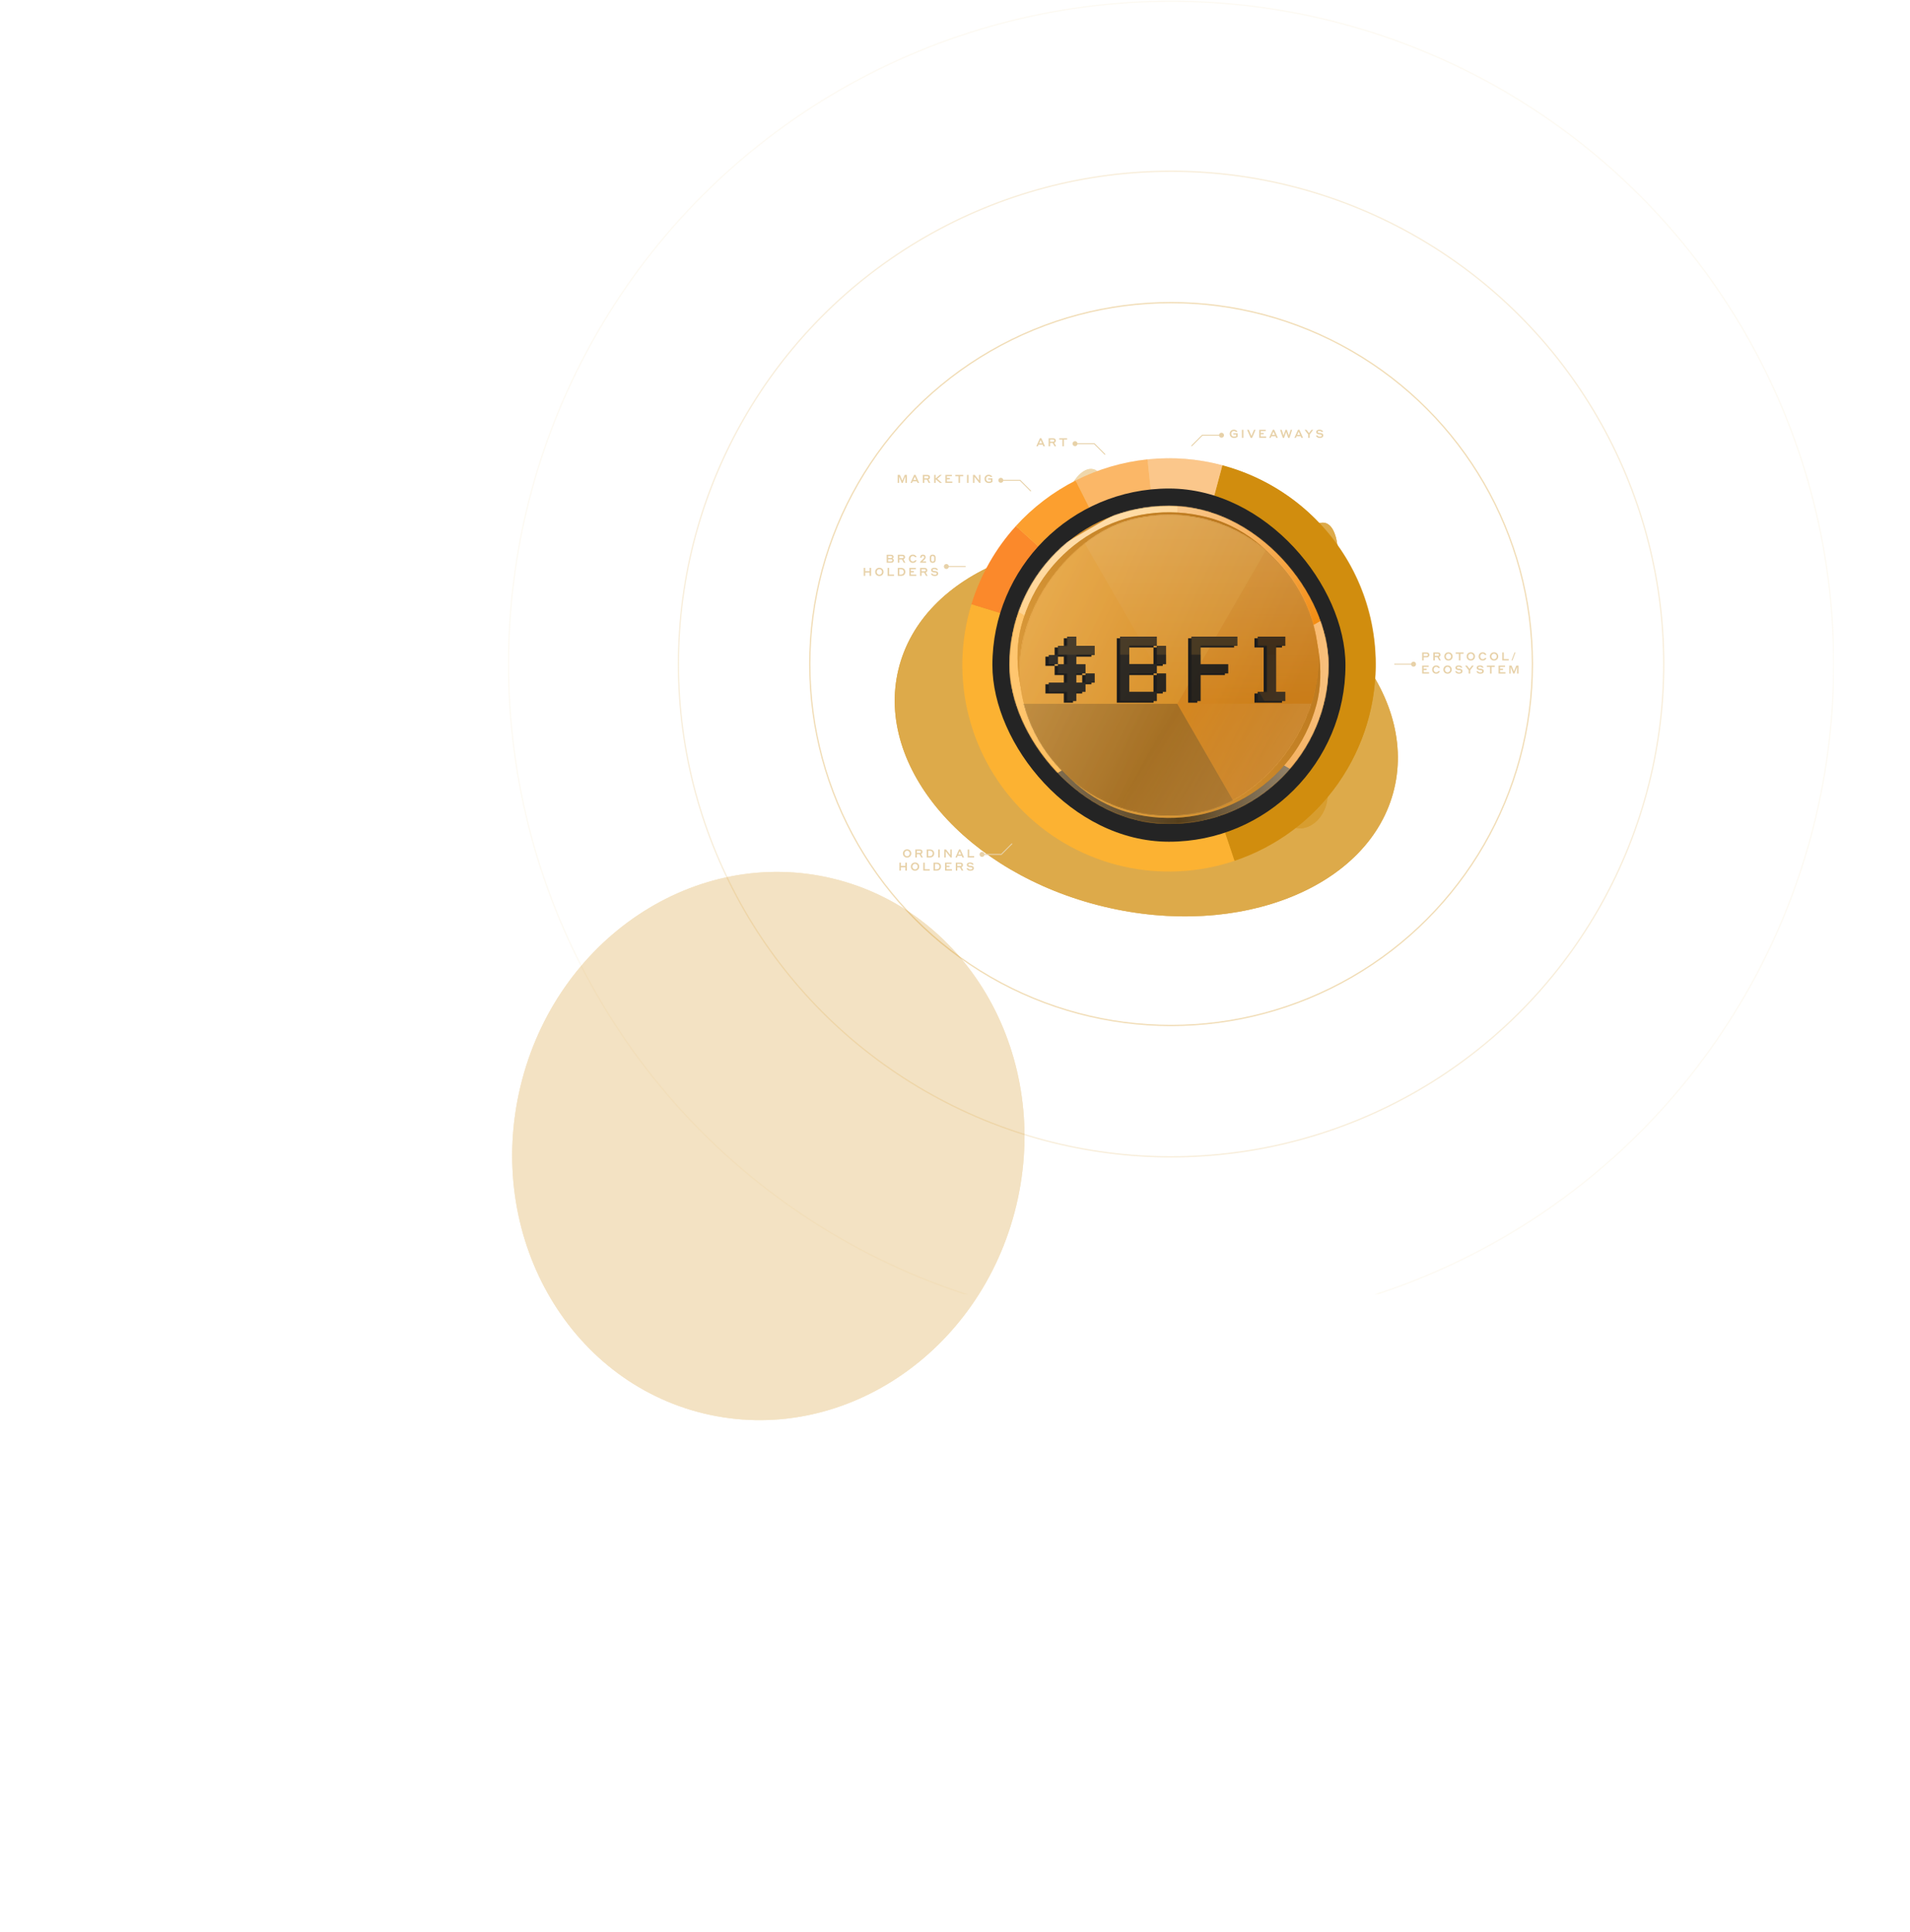 <svg width="2034" height="2057" viewBox="0 0 2034 2057" fill="none" xmlns="http://www.w3.org/2000/svg">
<g clip-path="url(#clip0_0_776)">
<circle opacity="0.3" cx="1247.12" cy="706.941" r="384.772" stroke="#D18D0E" stroke-width="1.383"/>
<g opacity="0.75" filter="url(#filter0_f_0_776)">
<circle cx="1247.12" cy="706.942" r="153.418" fill="#D18D0E"/>
<circle cx="1247.12" cy="706.942" r="153.418" fill="url(#paint0_radial_0_776)"/>
<circle cx="1247.12" cy="706.942" r="152.726" stroke="#D18D0E" stroke-width="1.383"/>
</g>
<g opacity="0.75">
<circle cx="1247.12" cy="706.942" r="217.323" fill="#D18D0E"/>
<circle cx="1247.12" cy="706.942" r="217.323" fill="url(#paint1_radial_0_776)"/>
<circle cx="1247.12" cy="706.942" r="217.323" stroke="#D18D0E" stroke-width="1.383"/>
</g>
<circle opacity="0.15" cx="1247.12" cy="706.941" r="524.62" stroke="#D18D0E" stroke-width="1.383"/>
<circle opacity="0.5" cx="1247.13" cy="706.942" r="705.599" stroke="#D18D0E" stroke-opacity="0.1" stroke-width="1.383"/>
</g>
<g opacity="0.75" filter="url(#filter1_f_0_776)">
<ellipse cx="1220.71" cy="776.349" rx="271.513" ry="194.153" transform="rotate(13.527 1220.71 776.349)" fill="#D18D0E"/>
<path d="M1484.02 839.693C1471.55 891.547 1430.85 931.484 1375 954.093C1319.16 976.701 1248.23 981.952 1175.46 964.445C1102.69 946.938 1041.91 910.002 1002.46 864.471C963.009 818.938 944.926 764.859 957.4 713.006C969.875 661.152 1010.57 621.215 1066.42 598.606C1122.26 575.998 1193.19 570.747 1265.96 588.254C1338.73 605.76 1399.51 642.697 1438.96 688.228C1478.41 733.761 1496.49 787.839 1484.02 839.693Z" stroke="#D18D0E" stroke-width="1.383"/>
</g>
<g style="mix-blend-mode:difference" opacity="0.25" filter="url(#filter2_f_0_776)">
<ellipse cx="818.227" cy="1220.04" rx="271.513" ry="292.899" transform="rotate(13.527 818.227 1220.04)" fill="#D18D0E"/>
<path d="M1081.54 1283.38C1043.78 1440.34 895.256 1539.11 749.881 1504.14C604.506 1469.17 517.159 1313.65 554.917 1156.7C592.675 999.741 741.198 900.964 886.573 935.936C1031.95 970.909 1119.29 1126.43 1081.54 1283.38Z" stroke="#D18D0E" stroke-width="1.383"/>
</g>
<g opacity="0.65" filter="url(#filter3_f_0_776)">
<ellipse cx="1115.56" cy="686.993" rx="26.21" ry="69.822" transform="rotate(13.527 1115.56 686.993)" fill="#D18D0E"/>
<path d="M1140.37 692.962C1135.87 711.648 1128.96 727.851 1121.45 738.942C1117.7 744.49 1113.81 748.726 1110.03 751.362C1106.25 753.999 1102.64 754.989 1099.39 754.206C1096.13 753.422 1093.37 750.9 1091.2 746.832C1089.03 742.764 1087.5 737.224 1086.68 730.575C1085.03 717.283 1086.25 699.711 1090.75 681.024C1095.24 662.338 1102.15 646.135 1109.66 635.044C1113.41 629.496 1117.3 625.26 1121.08 622.624C1124.86 619.987 1128.47 618.997 1131.72 619.78C1134.98 620.564 1137.74 623.086 1139.91 627.154C1142.08 631.222 1143.61 636.762 1144.44 643.411C1146.08 656.703 1144.86 674.275 1140.37 692.962Z" stroke="#D18D0E" stroke-width="1.383"/>
</g>
<g opacity="0.75" filter="url(#filter4_f_0_776)">
<ellipse cx="1394.74" cy="624.559" rx="26.21" ry="69.822" transform="rotate(13.527 1394.74 624.559)" fill="#D18D0E"/>
<path d="M1419.55 630.528C1415.05 649.214 1408.14 665.418 1400.63 676.508C1396.88 682.056 1392.99 686.292 1389.21 688.928C1385.43 691.565 1381.82 692.555 1378.57 691.772C1375.31 690.988 1372.55 688.466 1370.38 684.398C1368.21 680.331 1366.68 674.79 1365.86 668.141C1364.21 654.849 1365.43 637.277 1369.93 618.591C1374.42 599.904 1381.33 583.701 1388.84 572.61C1392.59 567.063 1396.48 562.826 1400.26 560.19C1404.04 557.553 1407.65 556.563 1410.91 557.346C1414.16 558.13 1416.92 560.652 1419.09 564.72C1421.26 568.788 1422.79 574.328 1423.62 580.977C1425.26 594.269 1424.04 611.841 1419.55 630.528Z" stroke="#D18D0E" stroke-width="1.383"/>
</g>
<g opacity="0.55" filter="url(#filter5_f_0_776)">
<ellipse cx="1418.17" cy="739.504" rx="26.21" ry="69.822" transform="rotate(13.527 1418.17 739.504)" fill="#D18D0E"/>
<path d="M1442.98 745.473C1438.49 764.16 1431.58 780.363 1424.07 791.453C1420.31 797.001 1416.43 801.238 1412.65 803.874C1408.87 806.51 1405.26 807.501 1402 806.717C1398.74 805.934 1395.98 803.411 1393.81 799.343C1391.65 795.276 1390.11 789.736 1389.29 783.087C1387.65 769.794 1388.86 752.222 1393.36 733.536C1397.86 714.849 1404.76 698.646 1412.27 687.555C1416.03 682.008 1419.91 677.771 1423.69 675.135C1427.48 672.499 1431.08 671.508 1434.34 672.292C1437.6 673.075 1440.36 675.597 1442.53 679.666C1444.7 683.733 1446.23 689.273 1447.05 695.922C1448.69 709.215 1447.48 726.786 1442.98 745.473Z" stroke="#D18D0E" stroke-width="1.383"/>
</g>
<g opacity="0.35" filter="url(#filter6_f_0_776)">
<ellipse cx="1154.34" cy="540.891" rx="21.206" ry="42.573" transform="rotate(13.527 1154.34 540.891)" fill="#D18D0E"/>
<path d="M1174.28 545.689C1171.55 557.038 1166.8 566.728 1161.35 573.222C1155.87 579.753 1149.84 582.886 1144.54 581.611C1139.24 580.336 1135.3 574.807 1133.39 566.498C1131.49 558.234 1131.66 547.442 1134.39 536.093C1137.12 524.744 1141.88 515.055 1147.33 508.56C1152.81 502.029 1158.84 498.896 1164.14 500.171C1169.44 501.446 1173.37 506.975 1175.29 515.285C1177.19 523.548 1177.02 534.341 1174.28 545.689Z" stroke="#D18D0E" stroke-width="1.383"/>
</g>
<g opacity="0.45" filter="url(#filter7_f_0_776)">
<ellipse cx="1387.28" cy="848.964" rx="26.21" ry="33.187" transform="rotate(13.527 1387.28 848.964)" fill="#D18D0E"/>
<path d="M1412.09 854.933C1407.86 872.538 1393.25 883.821 1379.68 880.558C1366.12 877.296 1358.24 860.601 1362.47 842.996C1366.71 825.39 1381.32 814.107 1394.88 817.37C1408.45 820.633 1416.33 837.327 1412.09 854.933Z" stroke="#D18D0E" stroke-width="1.383"/>
</g>
<g opacity="0.21">
<g clip-path="url(#clip1_0_776)" filter="url(#filter8_dddddd_0_776)">
<path d="M1244.82 487.838C1292.1 487.838 1338.12 503.071 1376.07 531.28C1414.01 559.489 1441.86 599.172 1455.49 644.449C1469.11 689.726 1467.78 738.187 1451.7 782.652C1435.63 827.116 1405.65 865.217 1366.22 891.309L1244.82 707.838V487.838Z" fill="#D18D0E"/>
<path d="M1366.22 891.308C1332.5 913.621 1293.28 926.209 1252.87 927.689C1212.46 929.17 1172.43 919.485 1137.16 899.699C1101.9 879.913 1072.77 850.79 1052.98 815.531C1033.18 780.272 1023.49 740.24 1024.96 699.831L1244.82 707.837L1366.22 891.308Z" fill="#FCB232"/>
<path d="M1024.96 699.832C1026.14 667.578 1034.39 635.978 1049.15 607.273L1244.82 707.838L1024.96 699.832Z" fill="#FB892B"/>
<path d="M1049.15 607.274C1061.43 583.382 1077.98 561.941 1097.98 544.012L1244.82 707.839L1049.15 607.274Z" fill="#FC9F2F"/>
<path d="M1097.98 544.01C1117.98 526.081 1141.1 511.967 1166.19 502.367L1244.82 707.837L1097.98 544.01Z" fill="#FBB767"/>
<path d="M1166.19 502.368C1191.28 492.767 1217.91 487.843 1244.78 487.838L1244.82 707.838L1166.19 502.368Z" fill="#FBC78B"/>
</g>
</g>
<g clip-path="url(#clip2_0_776)">
<path d="M1301.76 495.334C1347.43 507.572 1387.94 534.198 1417.29 571.267C1446.64 608.335 1463.27 653.874 1464.71 701.134C1466.15 748.395 1452.33 794.862 1425.29 833.649C1398.25 872.437 1359.44 901.482 1314.6 916.479L1244.82 707.838L1301.76 495.334Z" fill="#D18D0E"/>
<path d="M1314.6 916.477C1276.25 929.303 1235.11 931.311 1195.69 922.283C1156.28 913.254 1120.12 893.538 1091.17 865.299C1062.23 837.06 1041.63 801.391 1031.64 762.21C1021.65 723.03 1022.65 681.852 1034.53 643.202L1244.82 707.837L1314.6 916.477Z" fill="#FCB232"/>
<path d="M1034.52 643.202C1044.01 612.352 1060.16 583.965 1081.84 560.056L1244.82 707.838L1034.52 643.202Z" fill="#FB892B"/>
<path d="M1081.84 560.057C1099.89 540.158 1121.42 523.731 1145.39 511.59L1244.82 707.839L1081.84 560.057Z" fill="#FC9F2F"/>
<path d="M1145.39 511.589C1169.35 499.448 1195.33 491.798 1222.05 489.019L1244.82 707.837L1145.39 511.589Z" fill="#FBB767"/>
<path d="M1222.05 489.019C1248.77 486.239 1275.77 488.376 1301.72 495.324L1244.82 707.838L1222.05 489.019Z" fill="#FBC78B"/>
<rect x="1056.82" y="520.088" width="376" height="376" rx="188" fill="#242424"/>
<rect x="1075.07" y="538.675" width="339.673" height="338.396" rx="169.198" fill="#BF7B15"/>
<rect x="1075.07" y="538.675" width="339.673" height="338.396" rx="169.198" fill="url(#paint2_linear_0_776)" fill-opacity="0.5"/>
<mask id="mask0_0_776" style="mask-type:alpha" maskUnits="userSpaceOnUse" x="1075" y="538" width="340" height="340">
<rect x="1075.07" y="538.675" width="339.673" height="338.396" rx="169.198" fill="#BF7B15"/>
<rect x="1075.07" y="538.675" width="339.673" height="338.396" rx="169.198" fill="url(#paint3_linear_0_776)" fill-opacity="0.5"/>
</mask>
<g mask="url(#mask0_0_776)">
<g filter="url(#filter9_f_0_776)">
<g filter="url(#filter10_b_0_776)">
<rect width="240.046" height="240.046" transform="matrix(-0.866 -0.5 -0.866 0.5 1461.57 869.13)" fill="#523A15"/>
</g>
<g filter="url(#filter11_b_0_776)">
<rect width="240.046" height="240.045" transform="matrix(-0.866 -0.5 -2.76993e-08 1 1461.57 629.091)" fill="#F98600" fill-opacity="0.8"/>
</g>
<g filter="url(#filter12_b_0_776)">
<rect width="240.046" height="240.045" transform="matrix(-0.866 0.5 2.76993e-08 1 1253.78 509.071)" fill="#FFAA29"/>
</g>
<g filter="url(#filter13_b_0_776)">
<rect width="240.046" height="240.046" transform="matrix(-0.866 -0.5 -0.866 0.5 1461.57 629.101)" fill="url(#paint4_linear_0_776)" fill-opacity="0.6"/>
</g>
<g filter="url(#filter14_b_0_776)">
<rect width="240.046" height="240.045" transform="matrix(-0.866 0.5 2.76993e-08 1 1461.57 629.101)" fill="url(#paint5_linear_0_776)" fill-opacity="0.6"/>
</g>
<g filter="url(#filter15_b_0_776)">
<rect width="240.046" height="240.045" transform="matrix(-0.866 -0.5 -2.76993e-08 1 1253.78 749.119)" fill="url(#paint6_linear_0_776)" fill-opacity="0.4"/>
</g>
</g>
</g>
<rect x="1359.82" y="907.276" width="325.277" height="325.277" rx="162.638" transform="rotate(-165 1359.82 907.276)" fill="#BF7B15"/>
<rect x="1359.82" y="907.276" width="325.277" height="325.277" rx="162.638" transform="rotate(-165 1359.82 907.276)" fill="url(#paint7_linear_0_776)" fill-opacity="0.5"/>
<mask id="mask1_0_776" style="mask-type:alpha" maskUnits="userSpaceOnUse" x="1085" y="548" width="320" height="320">
<rect x="1131.85" y="903.753" width="319.523" height="319.523" rx="159.762" transform="rotate(-105 1131.85 903.753)" fill="#BF7B15"/>
<rect x="1131.85" y="903.753" width="319.523" height="319.523" rx="159.762" transform="rotate(-105 1131.85 903.753)" fill="url(#paint8_linear_0_776)" fill-opacity="0.5"/>
</mask>
<g mask="url(#mask1_0_776)">
<g filter="url(#filter16_f_0_776)">
<g filter="url(#filter17_b_0_776)">
<rect width="240.046" height="240.046" transform="matrix(-0.5 -0.866 -1 -1.41582e-06 1373.71 956.994)" fill="#523A15"/>
</g>
<g filter="url(#filter18_b_0_776)">
<rect width="240.046" height="240.045" transform="matrix(-0.5 -0.866 -0.5 0.866 1493.73 749.115)" fill="#F98600" fill-opacity="0.8"/>
</g>
<g filter="url(#filter19_b_0_776)">
<rect width="240.046" height="240.045" transform="matrix(-1 -1.41582e-06 -0.5 0.866 1373.79 541.278)" fill="#FFAA29"/>
</g>
<g filter="url(#filter20_b_0_776)">
<rect width="240.046" height="240.046" transform="matrix(-0.5 -0.866 -1 -1.41582e-06 1493.73 749.123)" fill="url(#paint9_linear_0_776)" fill-opacity="0.6"/>
</g>
<g filter="url(#filter21_b_0_776)">
<rect width="240.046" height="240.045" transform="matrix(-1 -1.41582e-06 -0.5 0.866 1493.73 749.123)" fill="url(#paint10_linear_0_776)" fill-opacity="0.6"/>
</g>
<g filter="url(#filter22_b_0_776)">
<rect width="240.046" height="240.045" transform="matrix(-0.5 -0.866 -0.5 0.866 1253.77 749.166)" fill="url(#paint11_linear_0_776)" fill-opacity="0.4"/>
</g>
</g>
</g>
<g opacity="0.7">
<rect x="1131.85" y="903.753" width="319.523" height="319.523" rx="159.762" transform="rotate(-105 1131.85 903.753)" fill="#BF7B15"/>
<rect x="1131.85" y="903.753" width="319.523" height="319.523" rx="159.762" transform="rotate(-105 1131.85 903.753)" fill="url(#paint12_linear_0_776)" fill-opacity="0.5"/>
</g>
<path d="M1339.39 677.762H1368.76V687.554H1358.97V736.514H1368.76V746.306H1339.39V736.514H1349.18V687.554H1339.39V677.762Z" fill="#1C1C1C"/>
<path d="M1268.77 677.762H1317.73V687.554H1278.56V707.138H1307.94V716.93H1278.56V746.306H1268.77V677.762Z" fill="#1C1C1C"/>
<path d="M1231.85 736.514V716.93H1202.58V736.514H1231.85ZM1231.85 706.942V687.554H1202.58V706.942H1231.85ZM1192.78 746.306V677.762H1231.95V687.554H1241.74V707.138H1231.95V716.93H1241.74V736.514H1231.95V746.306H1192.78Z" fill="#1C1C1C"/>
<path d="M1146.17 736.514V746.306H1136.38V736.514H1116.8V726.722H1136.38V716.93H1126.59V707.138H1116.8V697.346H1126.59V687.554H1136.38V677.762H1146.17V687.554H1165.76V697.346H1146.17V707.138H1155.97V716.93H1165.76V726.722H1155.97V736.514H1146.17ZM1136.38 707.138V697.346H1126.59V707.138H1136.38ZM1155.97 726.722V716.93H1146.17V726.722H1155.97Z" fill="#1C1C1C"/>
<g style="mix-blend-mode:color-dodge">
<path d="M1335.9 679.508H1365.27V689.3H1355.48V738.26H1365.27V748.052H1335.9V738.26H1345.69V689.3H1335.9V679.508Z" fill="#1C1C1C"/>
<path d="M1265.28 679.508H1314.24V689.3H1275.07V708.884H1304.45V718.676H1275.07V748.052H1265.28V679.508Z" fill="#1C1C1C"/>
<path d="M1228.36 738.26V718.676H1199.08V738.26H1228.36ZM1228.36 708.688V689.3H1199.08V708.688H1228.36ZM1189.29 748.052V679.508H1228.46V689.3H1238.25V708.884H1228.46V718.676H1238.25V738.26H1228.46V748.052H1189.29Z" fill="#1C1C1C"/>
<path d="M1142.68 738.26V748.052H1132.89V738.26H1113.31V728.468H1132.89V718.676H1123.1V708.884H1113.31V699.092H1123.1V689.3H1132.89V679.508H1142.68V689.3H1162.27V699.092H1142.68V708.884H1152.47V718.676H1162.27V728.468H1152.47V738.26H1142.68ZM1132.89 708.884V699.092H1123.1V708.884H1132.89ZM1152.47 728.468V718.676H1142.68V728.468H1152.47Z" fill="#1C1C1C"/>
</g>
<g opacity="0.2">
<mask id="mask2_0_776" style="mask-type:alpha" maskUnits="userSpaceOnUse" x="1116" y="677" width="253" height="70">
<path d="M1339.39 677.762H1368.76V687.554H1358.97V736.514H1368.76V746.306H1339.39V736.514H1349.18V687.554H1339.39V677.762Z" fill="#1C1C1C"/>
<path d="M1268.77 677.762H1317.73V687.554H1278.56V707.138H1307.94V716.93H1278.56V746.306H1268.77V677.762Z" fill="#1C1C1C"/>
<path d="M1231.85 736.514V716.93H1202.58V736.514H1231.85ZM1231.85 706.942V687.554H1202.58V706.942H1231.85ZM1192.78 746.306V677.762H1231.95V687.554H1241.74V707.138H1231.95V716.93H1241.74V736.514H1231.95V746.306H1192.78Z" fill="#1C1C1C"/>
<path d="M1146.17 736.514V746.306H1136.38V736.514H1116.8V726.722H1136.38V716.93H1126.59V707.138H1116.8V697.346H1126.59V687.554H1136.38V677.762H1146.17V687.554H1165.76V697.346H1146.17V707.138H1155.97V716.93H1165.76V726.722H1155.97V736.514H1146.17ZM1136.38 707.138V697.346H1126.59V707.138H1136.38ZM1155.97 726.722V716.93H1146.17V726.722H1155.97Z" fill="#1C1C1C"/>
</mask>
<g mask="url(#mask2_0_776)">
<g filter="url(#filter23_f_0_776)">
<g filter="url(#filter24_b_0_776)">
<rect width="240.046" height="240.046" transform="matrix(-0.5 -0.866 -1 -1.41582e-06 1437.96 904.826)" fill="#523A15"/>
</g>
<g filter="url(#filter25_b_0_776)">
<rect width="240.046" height="240.045" transform="matrix(-0.5 -0.866 -0.5 0.866 1557.97 696.947)" fill="#F98600" fill-opacity="0.8"/>
</g>
<g filter="url(#filter26_b_0_776)">
<rect width="240.046" height="240.045" transform="matrix(-1 -1.41582e-06 -0.5 0.866 1438.03 489.11)" fill="#FFAA29"/>
</g>
<g filter="url(#filter27_b_0_776)">
<rect width="240.046" height="240.046" transform="matrix(-0.5 -0.866 -1 -1.41582e-06 1557.97 696.955)" fill="url(#paint13_linear_0_776)" fill-opacity="0.6"/>
</g>
<g filter="url(#filter28_b_0_776)">
<rect width="240.046" height="240.045" transform="matrix(-1 -1.41582e-06 -0.5 0.866 1557.97 696.955)" fill="url(#paint14_linear_0_776)" fill-opacity="0.6"/>
</g>
<g filter="url(#filter29_b_0_776)">
<rect width="240.046" height="240.045" transform="matrix(-0.5 -0.866 -0.5 0.866 1318.01 696.998)" fill="url(#paint15_linear_0_776)" fill-opacity="0.4"/>
</g>
</g>
</g>
</g>
</g>
<path d="M1298.15 463.338C1298.15 461.865 1299.34 460.671 1300.82 460.671C1302.29 460.671 1303.48 461.865 1303.48 463.338C1303.48 464.81 1302.29 466.004 1300.82 466.004C1299.34 466.004 1298.15 464.81 1298.15 463.338ZM1280.32 463.338L1279.96 462.984L1280.11 462.838H1280.32V463.338ZM1300.82 463.838H1280.32V462.838H1300.82V463.838ZM1280.67 463.691L1269.17 475.191L1268.46 474.484L1279.96 462.984L1280.67 463.691Z" fill="#E7D1A8"/>
<path d="M1502.65 707.088C1502.65 708.56 1503.84 709.754 1505.32 709.754C1506.79 709.754 1507.98 708.56 1507.98 707.088C1507.98 705.615 1506.79 704.421 1505.32 704.421C1503.84 704.421 1502.65 705.615 1502.65 707.088ZM1505.32 706.588H1484.82V707.588H1505.32V706.588Z" fill="#E7D1A8"/>
<path d="M1514.49 703.088V694.568H1519.2C1521.1 694.568 1522.17 695.492 1522.17 697.172C1522.17 698.816 1521.1 699.824 1519.2 699.824H1516.1V703.088H1514.49ZM1519.11 696.008H1516.1V698.384H1519.11C1520.05 698.384 1520.52 697.904 1520.52 697.196C1520.52 696.428 1520.06 696.008 1519.11 696.008ZM1526.37 703.088V694.568H1531.14C1533 694.568 1534.05 695.444 1534.05 697.112C1534.05 698.264 1533.45 699.08 1532.37 699.416L1534.38 703.088H1532.67L1530.74 699.584H1527.98V703.088H1526.37ZM1531 695.996H1527.98V698.18H1531C1531.93 698.18 1532.4 697.844 1532.4 697.112C1532.4 696.332 1531.93 695.996 1531 695.996ZM1542.48 703.232C1539.93 703.232 1538.02 701.384 1538.02 698.828C1538.02 696.272 1539.95 694.424 1542.48 694.424C1545.02 694.424 1546.95 696.272 1546.95 698.828C1546.95 701.372 1545.02 703.232 1542.48 703.232ZM1542.48 701.768C1544.19 701.768 1545.3 700.46 1545.3 698.828C1545.3 697.208 1544.19 695.888 1542.48 695.888C1540.79 695.888 1539.68 697.208 1539.68 698.828C1539.68 700.472 1540.78 701.768 1542.48 701.768ZM1550.21 696.008V694.568H1558.59V696.008H1555.2V703.088H1553.59V696.008H1550.21ZM1566.31 703.232C1563.76 703.232 1561.85 701.384 1561.85 698.828C1561.85 696.272 1563.78 694.424 1566.31 694.424C1568.85 694.424 1570.78 696.272 1570.78 698.828C1570.78 701.372 1568.85 703.232 1566.31 703.232ZM1566.31 701.768C1568.02 701.768 1569.13 700.46 1569.13 698.828C1569.13 697.208 1568.02 695.888 1566.31 695.888C1564.62 695.888 1563.51 697.208 1563.51 698.828C1563.51 700.472 1564.61 701.768 1566.31 701.768ZM1578.92 703.232C1576.42 703.232 1574.62 701.324 1574.62 698.828C1574.62 696.332 1576.42 694.424 1578.92 694.424C1581.55 694.424 1582.66 696.188 1582.89 697.184H1581.23C1580.99 696.728 1580.27 695.9 1578.92 695.9C1577.31 695.9 1576.29 697.232 1576.29 698.828C1576.29 700.424 1577.31 701.756 1578.92 701.756C1580.41 701.756 1581.03 700.892 1581.26 700.46H1582.89C1582.69 701.36 1581.65 703.232 1578.92 703.232ZM1591.06 703.232C1588.5 703.232 1586.6 701.384 1586.6 698.828C1586.6 696.272 1588.53 694.424 1591.06 694.424C1593.59 694.424 1595.52 696.272 1595.52 698.828C1595.52 701.372 1593.59 703.232 1591.06 703.232ZM1591.06 701.768C1592.76 701.768 1593.88 700.46 1593.88 698.828C1593.88 697.208 1592.76 695.888 1591.06 695.888C1589.37 695.888 1588.25 697.208 1588.25 698.828C1588.25 700.472 1589.36 701.768 1591.06 701.768ZM1606.7 701.636V703.088H1599.82V694.568H1601.43V701.636H1606.7ZM1613.88 694.52L1610.68 703.088H1609.65L1612.84 694.52H1613.88ZM1514.49 717.088V708.568H1521.39V709.96H1516.1V711.904H1519.26V713.308H1516.1V715.66H1521.87V717.088H1514.49ZM1529.39 717.232C1526.9 717.232 1525.1 715.324 1525.1 712.828C1525.1 710.332 1526.9 708.424 1529.39 708.424C1532.02 708.424 1533.14 710.188 1533.36 711.184H1531.71C1531.47 710.728 1530.75 709.9 1529.39 709.9C1527.78 709.9 1526.76 711.232 1526.76 712.828C1526.76 714.424 1527.78 715.756 1529.39 715.756C1530.88 715.756 1531.5 714.892 1531.73 714.46H1533.36C1533.16 715.36 1532.13 717.232 1529.39 717.232ZM1541.53 717.232C1538.98 717.232 1537.07 715.384 1537.07 712.828C1537.07 710.272 1539 708.424 1541.53 708.424C1544.07 708.424 1546 710.272 1546 712.828C1546 715.372 1544.07 717.232 1541.53 717.232ZM1541.53 715.768C1543.24 715.768 1544.35 714.46 1544.35 712.828C1544.35 711.208 1543.24 709.888 1541.53 709.888C1539.84 709.888 1538.73 711.208 1538.73 712.828C1538.73 714.472 1539.83 715.768 1541.53 715.768ZM1553.32 709.78C1552.16 709.78 1551.55 710.176 1551.55 710.8C1551.55 711.376 1552.05 711.712 1552.94 711.82C1553.47 711.868 1553.86 711.916 1554.44 711.976C1556.14 712.144 1557.45 712.792 1557.45 714.592C1557.45 716.128 1556.24 717.244 1553.83 717.244C1551.04 717.244 1549.97 715.84 1549.64 714.616H1551.35C1551.58 715.156 1552.27 715.876 1553.83 715.876C1555.12 715.876 1555.81 715.384 1555.81 714.7C1555.81 713.884 1555.21 713.62 1554.33 713.512L1552.82 713.356C1551.11 713.188 1549.91 712.384 1549.91 710.848C1549.91 709.324 1551.29 708.412 1553.32 708.412C1556 708.412 1556.98 709.696 1557.25 710.776H1555.6C1555.36 710.344 1554.71 709.78 1553.32 709.78ZM1565.68 713.488V717.088H1564.02V713.5L1560.2 708.568H1562.25L1564.9 712.036L1567.54 708.568H1569.39L1565.68 713.488ZM1575.97 709.78C1574.8 709.78 1574.19 710.176 1574.19 710.8C1574.19 711.376 1574.7 711.712 1575.58 711.82C1576.11 711.868 1576.51 711.916 1577.08 711.976C1578.79 712.144 1580.1 712.792 1580.1 714.592C1580.1 716.128 1578.88 717.244 1576.47 717.244C1573.69 717.244 1572.62 715.84 1572.28 714.616H1574C1574.23 715.156 1574.91 715.876 1576.47 715.876C1577.77 715.876 1578.45 715.384 1578.45 714.7C1578.45 713.884 1577.85 713.62 1576.98 713.512L1575.46 713.356C1573.76 713.188 1572.56 712.384 1572.56 710.848C1572.56 709.324 1573.94 708.412 1575.97 708.412C1578.64 708.412 1579.63 709.696 1579.89 710.776H1578.25C1578.01 710.344 1577.36 709.78 1575.97 709.78ZM1583.44 710.008V708.568H1591.81V710.008H1588.43V717.088H1586.82V710.008H1583.44ZM1595.84 717.088V708.568H1602.74V709.96H1597.45V711.904H1600.6V713.308H1597.45V715.66H1603.22V717.088H1595.84ZM1609.67 708.568L1612.22 714.772L1614.77 708.568H1617.09V717.088H1615.53V710.104L1612.67 717.124H1611.58L1608.75 710.164V717.088H1607.26V708.568H1609.67Z" fill="#E7D1A8"/>
<path d="M944.226 599.088V590.568H948.786C950.634 590.568 951.642 591.444 951.642 592.872C951.642 593.784 951.006 594.384 950.358 594.6C951.15 594.84 951.834 595.536 951.834 596.652C951.834 598.14 950.826 599.088 948.858 599.088H944.226ZM948.606 591.936H945.81V594.024H948.606C949.506 594.024 949.986 593.664 949.986 592.98C949.986 592.26 949.518 591.936 948.606 591.936ZM948.666 595.38H945.81V597.72H948.666C949.698 597.72 950.19 597.3 950.19 596.544C950.19 595.788 949.698 595.38 948.666 595.38ZM956.153 599.088V590.568H960.917C962.777 590.568 963.833 591.444 963.833 593.112C963.833 594.264 963.233 595.08 962.153 595.416L964.157 599.088H962.453L960.521 595.584H957.761V599.088H956.153ZM960.785 591.996H957.761V594.18H960.785C961.709 594.18 962.177 593.844 962.177 593.112C962.177 592.332 961.709 591.996 960.785 591.996ZM972.097 599.232C969.601 599.232 967.801 597.324 967.801 594.828C967.801 592.332 969.601 590.424 972.097 590.424C974.725 590.424 975.841 592.188 976.069 593.184H974.413C974.173 592.728 973.453 591.9 972.097 591.9C970.489 591.9 969.469 593.232 969.469 594.828C969.469 596.424 970.489 597.756 972.097 597.756C973.585 597.756 974.209 596.892 974.437 596.46H976.069C975.865 597.36 974.833 599.232 972.097 599.232ZM986.217 597.684V599.088H979.917V598.056L982.941 595.2C983.733 594.444 984.153 593.928 984.153 593.16C984.153 592.392 983.673 591.852 982.833 591.852C982.005 591.852 981.501 592.44 981.501 593.268V593.772H979.941V593.232C979.941 591.648 980.997 590.424 982.833 590.424C984.681 590.424 985.761 591.552 985.761 593.124C985.761 594.456 984.969 595.272 983.913 596.256L982.401 597.684H986.217ZM993.248 590.412C995.168 590.412 996.38 591.6 996.38 593.568V596.088C996.38 598.104 995.144 599.244 993.248 599.244C991.352 599.244 990.116 598.104 990.116 596.088V593.568C990.116 591.6 991.328 590.412 993.248 590.412ZM993.248 597.804C994.268 597.804 994.796 597.072 994.796 596.064V593.592C994.796 592.584 994.268 591.852 993.248 591.852C992.216 591.852 991.7 592.584 991.7 593.592V596.064C991.7 597.072 992.216 597.804 993.248 597.804ZM926.083 613.088V609.524H921.403V613.088H919.795V604.568H921.403V608.084H926.083V604.568H927.703V613.088H926.083ZM936.445 613.232C933.889 613.232 931.981 611.384 931.981 608.828C931.981 606.272 933.913 604.424 936.445 604.424C938.977 604.424 940.909 606.272 940.909 608.828C940.909 611.372 938.977 613.232 936.445 613.232ZM936.445 611.768C938.149 611.768 939.265 610.46 939.265 608.828C939.265 607.208 938.149 605.888 936.445 605.888C934.753 605.888 933.637 607.208 933.637 608.828C933.637 610.472 934.741 611.768 936.445 611.768ZM952.084 611.636V613.088H945.208V604.568H946.816V611.636H952.084ZM956.092 613.088V604.568H959.536C962.26 604.568 964.096 606.128 964.096 608.828C964.096 611.48 962.272 613.088 959.536 613.088H956.092ZM959.512 605.984H957.7V611.672H959.512C961.3 611.672 962.452 610.58 962.452 608.828C962.452 607.016 961.3 605.984 959.512 605.984ZM968.407 613.088V604.568H975.307V605.96H970.015V607.904H973.171V609.308H970.015V611.66H975.787V613.088H968.407ZM979.83 613.088V604.568H984.594C986.454 604.568 987.51 605.444 987.51 607.112C987.51 608.264 986.91 609.08 985.83 609.416L987.834 613.088H986.13L984.198 609.584H981.438V613.088H979.83ZM984.462 605.996H981.438V608.18H984.462C985.386 608.18 985.854 607.844 985.854 607.112C985.854 606.332 985.386 605.996 984.462 605.996ZM994.957 605.78C993.793 605.78 993.181 606.176 993.181 606.8C993.181 607.376 993.685 607.712 994.573 607.82C995.101 607.868 995.497 607.916 996.073 607.976C997.777 608.144 999.085 608.792 999.085 610.592C999.085 612.128 997.873 613.244 995.461 613.244C992.677 613.244 991.609 611.84 991.273 610.616H992.989C993.217 611.156 993.901 611.876 995.461 611.876C996.757 611.876 997.441 611.384 997.441 610.7C997.441 609.884 996.841 609.62 995.965 609.512L994.453 609.356C992.749 609.188 991.549 608.384 991.549 606.848C991.549 605.324 992.929 604.412 994.957 604.412C997.633 604.412 998.617 605.696 998.881 606.776H997.237C996.997 606.344 996.349 605.78 994.957 605.78Z" fill="#E7D1A8"/>
<path d="M1005.15 603.088C1005.15 604.56 1006.34 605.754 1007.82 605.754C1009.29 605.754 1010.48 604.56 1010.48 603.088C1010.48 601.615 1009.29 600.421 1007.82 600.421C1006.34 600.421 1005.15 601.615 1005.15 603.088ZM1028.32 602.588H1007.82V603.588H1028.32V602.588Z" fill="#E7D1A8"/>
<path d="M1048.48 909.588C1048.48 911.06 1047.29 912.254 1045.82 912.254C1044.34 912.254 1043.15 911.06 1043.15 909.588C1043.15 908.115 1044.34 906.921 1045.82 906.921C1047.29 906.921 1048.48 908.115 1048.48 909.588ZM1066.32 909.588L1066.67 909.941L1066.52 910.088H1066.32V909.588ZM1045.82 909.088H1066.32V910.088H1045.82V909.088ZM1065.96 909.234L1077.46 897.734L1078.17 898.441L1066.67 909.941L1065.96 909.234Z" fill="#E7D1A8"/>
<path d="M965.986 912.982C963.43 912.982 961.522 911.134 961.522 908.578C961.522 906.022 963.454 904.174 965.986 904.174C968.518 904.174 970.45 906.022 970.45 908.578C970.45 911.122 968.518 912.982 965.986 912.982ZM965.986 911.518C967.69 911.518 968.806 910.21 968.806 908.578C968.806 906.958 967.69 905.638 965.986 905.638C964.294 905.638 963.178 906.958 963.178 908.578C963.178 910.222 964.282 911.518 965.986 911.518ZM974.749 912.838V904.318H979.513C981.373 904.318 982.429 905.194 982.429 906.862C982.429 908.014 981.829 908.83 980.749 909.166L982.753 912.838H981.049L979.117 909.334H976.357V912.838H974.749ZM979.381 905.746H976.357V907.93H979.381C980.305 907.93 980.773 907.594 980.773 906.862C980.773 906.082 980.305 905.746 979.381 905.746ZM986.853 912.838V904.318H990.297C993.021 904.318 994.857 905.878 994.857 908.578C994.857 911.23 993.033 912.838 990.297 912.838H986.853ZM990.273 905.734H988.461V911.422H990.273C992.061 911.422 993.213 910.33 993.213 908.578C993.213 906.766 992.061 905.734 990.273 905.734ZM999.179 912.838V904.318H1000.8V912.838H999.179ZM1013.55 904.318V912.874H1012.29L1007.12 906.346V912.838H1005.56V904.318H1007.43L1012.01 910.162V904.318H1013.55ZM1024.91 912.838L1024.13 911.086H1019.83L1019.05 912.838H1017.43L1021.26 904.282H1022.79L1026.63 912.838H1024.91ZM1020.45 909.694H1023.52L1021.98 906.25L1020.45 909.694ZM1037.38 911.386V912.838H1030.51V904.318H1032.12V911.386H1037.38ZM964.083 926.838V923.274H959.403V926.838H957.795V918.318H959.403V921.834H964.083V918.318H965.703V926.838H964.083ZM974.445 926.982C971.889 926.982 969.981 925.134 969.981 922.578C969.981 920.022 971.913 918.174 974.445 918.174C976.977 918.174 978.909 920.022 978.909 922.578C978.909 925.122 976.977 926.982 974.445 926.982ZM974.445 925.518C976.149 925.518 977.265 924.21 977.265 922.578C977.265 920.958 976.149 919.638 974.445 919.638C972.753 919.638 971.637 920.958 971.637 922.578C971.637 924.222 972.741 925.518 974.445 925.518ZM990.084 925.386V926.838H983.208V918.318H984.816V925.386H990.084ZM994.092 926.838V918.318H997.536C1000.26 918.318 1002.1 919.878 1002.1 922.578C1002.1 925.23 1000.27 926.838 997.536 926.838H994.092ZM997.512 919.734H995.7V925.422H997.512C999.3 925.422 1000.45 924.33 1000.45 922.578C1000.45 920.766 999.3 919.734 997.512 919.734ZM1006.41 926.838V918.318H1013.31V919.71H1008.01V921.654H1011.17V923.058H1008.01V925.41H1013.79V926.838H1006.41ZM1017.83 926.838V918.318H1022.59C1024.45 918.318 1025.51 919.194 1025.51 920.862C1025.51 922.014 1024.91 922.83 1023.83 923.166L1025.83 926.838H1024.13L1022.2 923.334H1019.44V926.838H1017.83ZM1022.46 919.746H1019.44V921.93H1022.46C1023.39 921.93 1023.85 921.594 1023.85 920.862C1023.85 920.082 1023.39 919.746 1022.46 919.746ZM1032.96 919.53C1031.79 919.53 1031.18 919.926 1031.18 920.55C1031.18 921.126 1031.69 921.462 1032.57 921.57C1033.1 921.618 1033.5 921.666 1034.07 921.726C1035.78 921.894 1037.09 922.542 1037.09 924.342C1037.09 925.878 1035.87 926.994 1033.46 926.994C1030.68 926.994 1029.61 925.59 1029.27 924.366H1030.99C1031.22 924.906 1031.9 925.626 1033.46 925.626C1034.76 925.626 1035.44 925.134 1035.44 924.45C1035.44 923.634 1034.84 923.37 1033.97 923.262L1032.45 923.106C1030.75 922.938 1029.55 922.134 1029.55 920.598C1029.55 919.074 1030.93 918.162 1032.96 918.162C1035.63 918.162 1036.62 919.446 1036.88 920.526H1035.24C1035 920.094 1034.35 919.53 1032.96 919.53Z" fill="#E7D1A8"/>
<path d="M1147.48 472.338C1147.48 470.865 1146.29 469.671 1144.82 469.671C1143.34 469.671 1142.15 470.865 1142.15 472.338C1142.15 473.81 1143.34 475.004 1144.82 475.004C1146.29 475.004 1147.48 473.81 1147.48 472.338ZM1165.32 472.338L1165.67 471.984L1165.52 471.838H1165.32V472.338ZM1144.82 472.838H1165.32V471.838H1144.82V472.838ZM1164.96 472.691L1176.46 484.191L1177.17 483.484L1165.67 471.984L1164.96 472.691Z" fill="#E7D1A8"/>
<path d="M1111.08 475.088L1110.3 473.336H1106L1105.22 475.088H1103.6L1107.43 466.532H1108.96L1112.8 475.088H1111.08ZM1106.62 471.944H1109.69L1108.15 468.5L1106.62 471.944ZM1116.68 475.088V466.568H1121.44C1123.3 466.568 1124.36 467.444 1124.36 469.112C1124.36 470.264 1123.76 471.08 1122.68 471.416L1124.68 475.088H1122.98L1121.05 471.584H1118.29V475.088H1116.68ZM1121.31 467.996H1118.29V470.18H1121.31C1122.23 470.18 1122.7 469.844 1122.7 469.112C1122.7 468.332 1122.23 467.996 1121.31 467.996ZM1127.99 468.008V466.568H1136.37V468.008H1132.98V475.088H1131.37V468.008H1127.99Z" fill="#E7D1A8"/>
<path d="M1317.96 464.984C1317.4 465.5 1316.17 466.244 1314.2 466.244C1311.38 466.244 1309.54 464.432 1309.54 461.804C1309.54 459.26 1311.36 457.412 1313.92 457.412C1316.42 457.412 1317.48 458.84 1317.76 459.752H1316.05C1315.8 459.428 1315.18 458.84 1313.92 458.84C1312.24 458.852 1311.18 460.124 1311.18 461.804C1311.18 463.58 1312.36 464.816 1314.22 464.816C1315.32 464.816 1316.06 464.528 1316.41 464.288V462.548H1313.41V461.18H1317.96V464.984ZM1322.51 466.088V457.568H1324.13V466.088H1322.51ZM1337.07 457.568L1333.43 466.112H1331.82L1328.06 457.568H1329.91L1332.66 464.096L1335.42 457.568H1337.07ZM1340.99 466.088V457.568H1347.89V458.96H1342.6V460.904H1345.76V462.308H1342.6V464.66H1348.37V466.088H1340.99ZM1359.07 466.088L1358.29 464.336H1354L1353.22 466.088H1351.6L1355.43 457.532H1356.95L1360.79 466.088H1359.07ZM1354.61 462.944H1357.68L1356.15 459.5L1354.61 462.944ZM1371.79 466.124L1369.63 459.932L1367.46 466.124H1366.07L1363.18 457.568H1364.93L1366.88 463.676L1368.97 457.532H1370.4L1372.5 463.688L1374.46 457.568H1376.04L1373.23 466.124H1371.79ZM1385.89 466.088L1385.11 464.336H1380.82L1380.04 466.088H1378.42L1382.25 457.532H1383.77L1387.61 466.088H1385.89ZM1381.43 462.944H1384.5L1382.97 459.5L1381.43 462.944ZM1394.76 462.488V466.088H1393.1V462.5L1389.27 457.568H1391.33L1393.98 461.036L1396.62 457.568H1398.47L1394.76 462.488ZM1405.05 458.78C1403.88 458.78 1403.27 459.176 1403.27 459.8C1403.27 460.376 1403.78 460.712 1404.66 460.82C1405.19 460.868 1405.59 460.916 1406.16 460.976C1407.87 461.144 1409.18 461.792 1409.18 463.592C1409.18 465.128 1407.96 466.244 1405.55 466.244C1402.77 466.244 1401.7 464.84 1401.36 463.616H1403.08C1403.31 464.156 1403.99 464.876 1405.55 464.876C1406.85 464.876 1407.53 464.384 1407.53 463.7C1407.53 462.884 1406.93 462.62 1406.06 462.512L1404.54 462.356C1402.84 462.188 1401.64 461.384 1401.64 459.848C1401.64 458.324 1403.02 457.412 1405.05 457.412C1407.72 457.412 1408.71 458.696 1408.97 459.776H1407.33C1407.09 459.344 1406.44 458.78 1405.05 458.78Z" fill="#E7D1A8"/>
<path d="M1068.48 511.338C1068.48 509.865 1067.29 508.671 1065.82 508.671C1064.34 508.671 1063.15 509.865 1063.15 511.338C1063.15 512.81 1064.34 514.004 1065.82 514.004C1067.29 514.004 1068.48 512.81 1068.48 511.338ZM1086.32 511.338L1086.67 510.984L1086.52 510.838H1086.32V511.338ZM1065.82 511.838H1086.32V510.838H1065.82V511.838ZM1085.96 511.691L1097.46 523.191L1098.17 522.484L1086.67 510.984L1085.96 511.691Z" fill="#E7D1A8"/>
<path d="M958.333 505.568L960.877 511.772L963.433 505.568H965.749V514.088H964.189V507.104L961.333 514.124H960.241L957.409 507.164V514.088H955.921V505.568H958.333ZM977.096 514.088L976.316 512.336H972.02L971.24 514.088H969.62L973.448 505.532H974.972L978.812 514.088H977.096ZM972.632 510.944H975.704L974.168 507.5L972.632 510.944ZM982.693 514.088V505.568H987.457C989.317 505.568 990.373 506.444 990.373 508.112C990.373 509.264 989.773 510.08 988.693 510.416L990.697 514.088H988.993L987.061 510.584H984.301V514.088H982.693ZM987.325 506.996H984.301V509.18H987.325C988.249 509.18 988.717 508.844 988.717 508.112C988.717 507.332 988.249 506.996 987.325 506.996ZM1000.92 514.088L996.404 510.188V514.088H994.796V505.568H996.404V509.396L1000.8 505.568H1002.96L998.192 509.708L1003.16 514.088H1000.92ZM1006.77 514.088V505.568H1013.67V506.96H1008.38V508.904H1011.53V510.308H1008.38V512.66H1014.15V514.088H1006.77ZM1017.34 507.008V505.568H1025.72V507.008H1022.34V514.088H1020.73V507.008H1017.34ZM1029.76 514.088V505.568H1031.38V514.088H1029.76ZM1044.13 505.568V514.124H1042.87L1037.7 507.596V514.088H1036.14V505.568H1038.01L1042.59 511.412V505.568H1044.13ZM1056.86 512.984C1056.29 513.5 1055.07 514.244 1053.1 514.244C1050.28 514.244 1048.43 512.432 1048.43 509.804C1048.43 507.26 1050.26 505.412 1052.81 505.412C1055.32 505.412 1056.38 506.84 1056.65 507.752H1054.95C1054.7 507.428 1054.07 506.84 1052.81 506.84C1051.13 506.852 1050.08 508.124 1050.08 509.804C1050.08 511.58 1051.25 512.816 1053.11 512.816C1054.22 512.816 1054.96 512.528 1055.31 512.288V510.548H1052.31V509.18H1056.86V512.984Z" fill="#E7D1A8"/>
<defs>
<filter id="filter0_f_0_776" x="839.284" y="299.101" width="815.682" height="815.682" filterUnits="userSpaceOnUse" color-interpolation-filters="sRGB">
<feFlood flood-opacity="0" result="BackgroundImageFix"/>
<feBlend mode="normal" in="SourceGraphic" in2="BackgroundImageFix" result="shape"/>
<feGaussianBlur stdDeviation="127.212" result="effect1_foregroundBlur_0_776"/>
</filter>
<filter id="filter1_f_0_776" x="408.009" y="32.333" width="1625.4" height="1488.03" filterUnits="userSpaceOnUse" color-interpolation-filters="sRGB">
<feFlood flood-opacity="0" result="BackgroundImageFix"/>
<feBlend mode="normal" in="SourceGraphic" in2="BackgroundImageFix" result="shape"/>
<feGaussianBlur stdDeviation="272.399" result="effect1_foregroundBlur_0_776"/>
</filter>
<filter id="filter2_f_0_776" x="0.636" y="383.408" width="1635.18" height="1673.26" filterUnits="userSpaceOnUse" color-interpolation-filters="sRGB">
<feFlood flood-opacity="0" result="BackgroundImageFix"/>
<feBlend mode="normal" in="SourceGraphic" in2="BackgroundImageFix" result="shape"/>
<feGaussianBlur stdDeviation="272.399" result="effect1_foregroundBlur_0_776"/>
</filter>
<filter id="filter3_f_0_776" x="1024.45" y="557.987" width="182.221" height="258.012" filterUnits="userSpaceOnUse" color-interpolation-filters="sRGB">
<feFlood flood-opacity="0" result="BackgroundImageFix"/>
<feBlend mode="normal" in="SourceGraphic" in2="BackgroundImageFix" result="shape"/>
<feGaussianBlur stdDeviation="30.42" result="effect1_foregroundBlur_0_776"/>
</filter>
<filter id="filter4_f_0_776" x="1303.63" y="495.553" width="182.221" height="258.012" filterUnits="userSpaceOnUse" color-interpolation-filters="sRGB">
<feFlood flood-opacity="0" result="BackgroundImageFix"/>
<feBlend mode="normal" in="SourceGraphic" in2="BackgroundImageFix" result="shape"/>
<feGaussianBlur stdDeviation="30.42" result="effect1_foregroundBlur_0_776"/>
</filter>
<filter id="filter5_f_0_776" x="1327.06" y="610.499" width="182.221" height="258.012" filterUnits="userSpaceOnUse" color-interpolation-filters="sRGB">
<feFlood flood-opacity="0" result="BackgroundImageFix"/>
<feBlend mode="normal" in="SourceGraphic" in2="BackgroundImageFix" result="shape"/>
<feGaussianBlur stdDeviation="30.42" result="effect1_foregroundBlur_0_776"/>
</filter>
<filter id="filter6_f_0_776" x="1070.6" y="438.358" width="167.484" height="205.066" filterUnits="userSpaceOnUse" color-interpolation-filters="sRGB">
<feFlood flood-opacity="0" result="BackgroundImageFix"/>
<feBlend mode="normal" in="SourceGraphic" in2="BackgroundImageFix" result="shape"/>
<feGaussianBlur stdDeviation="30.42" result="effect1_foregroundBlur_0_776"/>
</filter>
<filter id="filter7_f_0_776" x="1299.8" y="755.274" width="174.972" height="187.38" filterUnits="userSpaceOnUse" color-interpolation-filters="sRGB">
<feFlood flood-opacity="0" result="BackgroundImageFix"/>
<feBlend mode="normal" in="SourceGraphic" in2="BackgroundImageFix" result="shape"/>
<feGaussianBlur stdDeviation="30.42" result="effect1_foregroundBlur_0_776"/>
</filter>
<filter id="filter8_dddddd_0_776" x="750.561" y="213.583" width="988.51" height="988.51" filterUnits="userSpaceOnUse" color-interpolation-filters="sRGB">
<feFlood flood-opacity="0" result="BackgroundImageFix"/>
<feColorMatrix in="SourceAlpha" type="matrix" values="0 0 0 0 0 0 0 0 0 0 0 0 0 0 0 0 0 0 127 0" result="hardAlpha"/>
<feOffset/>
<feGaussianBlur stdDeviation="3.265"/>
<feColorMatrix type="matrix" values="0 0 0 0 0.988 0 0 0 0 0.698 0 0 0 0 0.2 0 0 0 1 0"/>
<feBlend mode="normal" in2="BackgroundImageFix" result="effect1_dropShadow_0_776"/>
<feColorMatrix in="SourceAlpha" type="matrix" values="0 0 0 0 0 0 0 0 0 0 0 0 0 0 0 0 0 0 127 0" result="hardAlpha"/>
<feOffset/>
<feGaussianBlur stdDeviation="6.53"/>
<feColorMatrix type="matrix" values="0 0 0 0 0.988 0 0 0 0 0.698 0 0 0 0 0.2 0 0 0 1 0"/>
<feBlend mode="normal" in2="effect1_dropShadow_0_776" result="effect2_dropShadow_0_776"/>
<feColorMatrix in="SourceAlpha" type="matrix" values="0 0 0 0 0 0 0 0 0 0 0 0 0 0 0 0 0 0 127 0" result="hardAlpha"/>
<feOffset/>
<feGaussianBlur stdDeviation="22.855"/>
<feColorMatrix type="matrix" values="0 0 0 0 0.988 0 0 0 0 0.698 0 0 0 0 0.2 0 0 0 1 0"/>
<feBlend mode="normal" in2="effect2_dropShadow_0_776" result="effect3_dropShadow_0_776"/>
<feColorMatrix in="SourceAlpha" type="matrix" values="0 0 0 0 0 0 0 0 0 0 0 0 0 0 0 0 0 0 127 0" result="hardAlpha"/>
<feOffset/>
<feGaussianBlur stdDeviation="45.709"/>
<feColorMatrix type="matrix" values="0 0 0 0 0.988 0 0 0 0 0.698 0 0 0 0 0.2 0 0 0 1 0"/>
<feBlend mode="normal" in2="effect3_dropShadow_0_776" result="effect4_dropShadow_0_776"/>
<feColorMatrix in="SourceAlpha" type="matrix" values="0 0 0 0 0 0 0 0 0 0 0 0 0 0 0 0 0 0 127 0" result="hardAlpha"/>
<feOffset/>
<feGaussianBlur stdDeviation="78.359"/>
<feColorMatrix type="matrix" values="0 0 0 0 0.988 0 0 0 0 0.698 0 0 0 0 0.2 0 0 0 1 0"/>
<feBlend mode="normal" in2="effect4_dropShadow_0_776" result="effect5_dropShadow_0_776"/>
<feColorMatrix in="SourceAlpha" type="matrix" values="0 0 0 0 0 0 0 0 0 0 0 0 0 0 0 0 0 0 127 0" result="hardAlpha"/>
<feOffset/>
<feGaussianBlur stdDeviation="137.127"/>
<feColorMatrix type="matrix" values="0 0 0 0 0.988 0 0 0 0 0.698 0 0 0 0 0.2 0 0 0 1 0"/>
<feBlend mode="normal" in2="effect5_dropShadow_0_776" result="effect6_dropShadow_0_776"/>
<feBlend mode="normal" in="SourceGraphic" in2="effect6_dropShadow_0_776" result="shape"/>
</filter>
<filter id="filter9_f_0_776" x="1003.9" y="467.171" width="499.569" height="563.897" filterUnits="userSpaceOnUse" color-interpolation-filters="sRGB">
<feFlood flood-opacity="0" result="BackgroundImageFix"/>
<feBlend mode="normal" in="SourceGraphic" in2="BackgroundImageFix" result="shape"/>
<feGaussianBlur stdDeviation="20.949" result="effect1_foregroundBlur_0_776"/>
</filter>
<filter id="filter10_b_0_776" x="1020.26" y="723.568" width="466.85" height="291.124" filterUnits="userSpaceOnUse" color-interpolation-filters="sRGB">
<feFlood flood-opacity="0" result="BackgroundImageFix"/>
<feGaussianBlur in="BackgroundImageFix" stdDeviation="12.77"/>
<feComposite in2="SourceAlpha" operator="in" result="effect1_backgroundBlur_0_776"/>
<feBlend mode="normal" in="SourceGraphic" in2="effect1_backgroundBlur_0_776" result="shape"/>
</filter>
<filter id="filter11_b_0_776" x="1228.15" y="483.53" width="258.964" height="411.146" filterUnits="userSpaceOnUse" color-interpolation-filters="sRGB">
<feFlood flood-opacity="0" result="BackgroundImageFix"/>
<feGaussianBlur in="BackgroundImageFix" stdDeviation="12.77"/>
<feComposite in2="SourceAlpha" operator="in" result="effect1_backgroundBlur_0_776"/>
<feBlend mode="normal" in="SourceGraphic" in2="effect1_backgroundBlur_0_776" result="shape"/>
</filter>
<filter id="filter12_b_0_776" x="1020.35" y="483.531" width="258.964" height="411.146" filterUnits="userSpaceOnUse" color-interpolation-filters="sRGB">
<feFlood flood-opacity="0" result="BackgroundImageFix"/>
<feGaussianBlur in="BackgroundImageFix" stdDeviation="12.77"/>
<feComposite in2="SourceAlpha" operator="in" result="effect1_backgroundBlur_0_776"/>
<feBlend mode="normal" in="SourceGraphic" in2="effect1_backgroundBlur_0_776" result="shape"/>
</filter>
<filter id="filter13_b_0_776" x="1020.26" y="483.54" width="466.85" height="291.124" filterUnits="userSpaceOnUse" color-interpolation-filters="sRGB">
<feFlood flood-opacity="0" result="BackgroundImageFix"/>
<feGaussianBlur in="BackgroundImageFix" stdDeviation="12.77"/>
<feComposite in2="SourceAlpha" operator="in" result="effect1_backgroundBlur_0_776"/>
<feBlend mode="normal" in="SourceGraphic" in2="effect1_backgroundBlur_0_776" result="shape"/>
</filter>
<filter id="filter14_b_0_776" x="1228.15" y="603.562" width="258.964" height="411.146" filterUnits="userSpaceOnUse" color-interpolation-filters="sRGB">
<feFlood flood-opacity="0" result="BackgroundImageFix"/>
<feGaussianBlur in="BackgroundImageFix" stdDeviation="12.77"/>
<feComposite in2="SourceAlpha" operator="in" result="effect1_backgroundBlur_0_776"/>
<feBlend mode="normal" in="SourceGraphic" in2="effect1_backgroundBlur_0_776" result="shape"/>
</filter>
<filter id="filter15_b_0_776" x="1020.35" y="603.558" width="258.964" height="411.146" filterUnits="userSpaceOnUse" color-interpolation-filters="sRGB">
<feFlood flood-opacity="0" result="BackgroundImageFix"/>
<feGaussianBlur in="BackgroundImageFix" stdDeviation="12.77"/>
<feComposite in2="SourceAlpha" operator="in" result="effect1_backgroundBlur_0_776"/>
<feBlend mode="normal" in="SourceGraphic" in2="effect1_backgroundBlur_0_776" result="shape"/>
</filter>
<filter id="filter16_f_0_776" x="971.747" y="499.331" width="563.885" height="499.619" filterUnits="userSpaceOnUse" color-interpolation-filters="sRGB">
<feFlood flood-opacity="0" result="BackgroundImageFix"/>
<feBlend mode="normal" in="SourceGraphic" in2="BackgroundImageFix" result="shape"/>
<feGaussianBlur stdDeviation="20.949" result="effect1_foregroundBlur_0_776"/>
</filter>
<filter id="filter17_b_0_776" x="988.106" y="723.569" width="411.148" height="258.964" filterUnits="userSpaceOnUse" color-interpolation-filters="sRGB">
<feFlood flood-opacity="0" result="BackgroundImageFix"/>
<feGaussianBlur in="BackgroundImageFix" stdDeviation="12.77"/>
<feComposite in2="SourceAlpha" operator="in" result="effect1_backgroundBlur_0_776"/>
<feBlend mode="normal" in="SourceGraphic" in2="effect1_backgroundBlur_0_776" result="shape"/>
</filter>
<filter id="filter18_b_0_776" x="1228.15" y="515.69" width="291.124" height="466.849" filterUnits="userSpaceOnUse" color-interpolation-filters="sRGB">
<feFlood flood-opacity="0" result="BackgroundImageFix"/>
<feGaussianBlur in="BackgroundImageFix" stdDeviation="12.77"/>
<feComposite in2="SourceAlpha" operator="in" result="effect1_backgroundBlur_0_776"/>
<feBlend mode="normal" in="SourceGraphic" in2="effect1_backgroundBlur_0_776" result="shape"/>
</filter>
<filter id="filter19_b_0_776" x="988.183" y="515.738" width="411.147" height="258.964" filterUnits="userSpaceOnUse" color-interpolation-filters="sRGB">
<feFlood flood-opacity="0" result="BackgroundImageFix"/>
<feGaussianBlur in="BackgroundImageFix" stdDeviation="12.77"/>
<feComposite in2="SourceAlpha" operator="in" result="effect1_backgroundBlur_0_776"/>
<feBlend mode="normal" in="SourceGraphic" in2="effect1_backgroundBlur_0_776" result="shape"/>
</filter>
<filter id="filter20_b_0_776" x="1108.12" y="515.698" width="411.148" height="258.964" filterUnits="userSpaceOnUse" color-interpolation-filters="sRGB">
<feFlood flood-opacity="0" result="BackgroundImageFix"/>
<feGaussianBlur in="BackgroundImageFix" stdDeviation="12.77"/>
<feComposite in2="SourceAlpha" operator="in" result="effect1_backgroundBlur_0_776"/>
<feBlend mode="normal" in="SourceGraphic" in2="effect1_backgroundBlur_0_776" result="shape"/>
</filter>
<filter id="filter21_b_0_776" x="1108.12" y="723.584" width="411.147" height="258.964" filterUnits="userSpaceOnUse" color-interpolation-filters="sRGB">
<feFlood flood-opacity="0" result="BackgroundImageFix"/>
<feGaussianBlur in="BackgroundImageFix" stdDeviation="12.77"/>
<feComposite in2="SourceAlpha" operator="in" result="effect1_backgroundBlur_0_776"/>
<feBlend mode="normal" in="SourceGraphic" in2="effect1_backgroundBlur_0_776" result="shape"/>
</filter>
<filter id="filter22_b_0_776" x="988.181" y="515.741" width="291.124" height="466.849" filterUnits="userSpaceOnUse" color-interpolation-filters="sRGB">
<feFlood flood-opacity="0" result="BackgroundImageFix"/>
<feGaussianBlur in="BackgroundImageFix" stdDeviation="12.77"/>
<feComposite in2="SourceAlpha" operator="in" result="effect1_backgroundBlur_0_776"/>
<feBlend mode="normal" in="SourceGraphic" in2="effect1_backgroundBlur_0_776" result="shape"/>
</filter>
<filter id="filter23_f_0_776" x="1035.99" y="447.163" width="563.885" height="499.619" filterUnits="userSpaceOnUse" color-interpolation-filters="sRGB">
<feFlood flood-opacity="0" result="BackgroundImageFix"/>
<feBlend mode="normal" in="SourceGraphic" in2="BackgroundImageFix" result="shape"/>
<feGaussianBlur stdDeviation="20.949" result="effect1_foregroundBlur_0_776"/>
</filter>
<filter id="filter24_b_0_776" x="1052.35" y="671.401" width="411.148" height="258.964" filterUnits="userSpaceOnUse" color-interpolation-filters="sRGB">
<feFlood flood-opacity="0" result="BackgroundImageFix"/>
<feGaussianBlur in="BackgroundImageFix" stdDeviation="12.77"/>
<feComposite in2="SourceAlpha" operator="in" result="effect1_backgroundBlur_0_776"/>
<feBlend mode="normal" in="SourceGraphic" in2="effect1_backgroundBlur_0_776" result="shape"/>
</filter>
<filter id="filter25_b_0_776" x="1292.39" y="463.522" width="291.124" height="466.849" filterUnits="userSpaceOnUse" color-interpolation-filters="sRGB">
<feFlood flood-opacity="0" result="BackgroundImageFix"/>
<feGaussianBlur in="BackgroundImageFix" stdDeviation="12.77"/>
<feComposite in2="SourceAlpha" operator="in" result="effect1_backgroundBlur_0_776"/>
<feBlend mode="normal" in="SourceGraphic" in2="effect1_backgroundBlur_0_776" result="shape"/>
</filter>
<filter id="filter26_b_0_776" x="1052.42" y="463.57" width="411.147" height="258.964" filterUnits="userSpaceOnUse" color-interpolation-filters="sRGB">
<feFlood flood-opacity="0" result="BackgroundImageFix"/>
<feGaussianBlur in="BackgroundImageFix" stdDeviation="12.77"/>
<feComposite in2="SourceAlpha" operator="in" result="effect1_backgroundBlur_0_776"/>
<feBlend mode="normal" in="SourceGraphic" in2="effect1_backgroundBlur_0_776" result="shape"/>
</filter>
<filter id="filter27_b_0_776" x="1172.36" y="463.53" width="411.148" height="258.964" filterUnits="userSpaceOnUse" color-interpolation-filters="sRGB">
<feFlood flood-opacity="0" result="BackgroundImageFix"/>
<feGaussianBlur in="BackgroundImageFix" stdDeviation="12.77"/>
<feComposite in2="SourceAlpha" operator="in" result="effect1_backgroundBlur_0_776"/>
<feBlend mode="normal" in="SourceGraphic" in2="effect1_backgroundBlur_0_776" result="shape"/>
</filter>
<filter id="filter28_b_0_776" x="1172.36" y="671.416" width="411.147" height="258.964" filterUnits="userSpaceOnUse" color-interpolation-filters="sRGB">
<feFlood flood-opacity="0" result="BackgroundImageFix"/>
<feGaussianBlur in="BackgroundImageFix" stdDeviation="12.77"/>
<feComposite in2="SourceAlpha" operator="in" result="effect1_backgroundBlur_0_776"/>
<feBlend mode="normal" in="SourceGraphic" in2="effect1_backgroundBlur_0_776" result="shape"/>
</filter>
<filter id="filter29_b_0_776" x="1052.42" y="463.573" width="291.124" height="466.849" filterUnits="userSpaceOnUse" color-interpolation-filters="sRGB">
<feFlood flood-opacity="0" result="BackgroundImageFix"/>
<feGaussianBlur in="BackgroundImageFix" stdDeviation="12.77"/>
<feComposite in2="SourceAlpha" operator="in" result="effect1_backgroundBlur_0_776"/>
<feBlend mode="normal" in="SourceGraphic" in2="effect1_backgroundBlur_0_776" result="shape"/>
</filter>
<radialGradient id="paint0_radial_0_776" cx="0" cy="0" r="1" gradientUnits="userSpaceOnUse" gradientTransform="translate(1240.08 691.237) rotate(90) scale(160.297)">
<stop stop-color="#D18D0E"/>
<stop offset="1" stop-color="#FFC55A"/>
</radialGradient>
<radialGradient id="paint1_radial_0_776" cx="0" cy="0" r="1" gradientUnits="userSpaceOnUse" gradientTransform="translate(1237.12 684.624) rotate(90) scale(227.79)">
<stop stop-color="#D18D0E"/>
<stop offset="1" stop-color="#FFC55A"/>
</radialGradient>
<linearGradient id="paint2_linear_0_776" x1="1155.78" y1="818.069" x2="1360.04" y2="572.789" gradientUnits="userSpaceOnUse">
<stop stop-color="#B87526"/>
<stop offset="1" stop-color="#FFC368"/>
</linearGradient>
<linearGradient id="paint3_linear_0_776" x1="1155.78" y1="818.069" x2="1360.04" y2="572.789" gradientUnits="userSpaceOnUse">
<stop stop-color="#B87526"/>
<stop offset="1" stop-color="#FFC368"/>
</linearGradient>
<linearGradient id="paint4_linear_0_776" x1="239.99" y1="-0.055" x2="-11.308" y2="-0.056" gradientUnits="userSpaceOnUse">
<stop stop-color="white"/>
<stop offset="1" stop-color="white" stop-opacity="0"/>
</linearGradient>
<linearGradient id="paint5_linear_0_776" x1="12.993" y1="238.8" x2="253.192" y2="224.719" gradientUnits="userSpaceOnUse">
<stop stop-color="white"/>
<stop offset="1" stop-color="white" stop-opacity="0"/>
</linearGradient>
<linearGradient id="paint6_linear_0_776" x1="239.935" y1="245.241" x2="-24.749" y2="233.388" gradientUnits="userSpaceOnUse">
<stop stop-color="white"/>
<stop offset="1" stop-color="white" stop-opacity="0"/>
</linearGradient>
<linearGradient id="paint7_linear_0_776" x1="1437.11" y1="1175.84" x2="1633.58" y2="940.795" gradientUnits="userSpaceOnUse">
<stop stop-color="#B87526"/>
<stop offset="1" stop-color="#FFC368"/>
</linearGradient>
<linearGradient id="paint8_linear_0_776" x1="1207.77" y1="1167.56" x2="1400.76" y2="936.68" gradientUnits="userSpaceOnUse">
<stop stop-color="#B87526"/>
<stop offset="1" stop-color="#FFC368"/>
</linearGradient>
<linearGradient id="paint9_linear_0_776" x1="239.99" y1="-0.055" x2="-11.308" y2="-0.056" gradientUnits="userSpaceOnUse">
<stop stop-color="white"/>
<stop offset="1" stop-color="white" stop-opacity="0"/>
</linearGradient>
<linearGradient id="paint10_linear_0_776" x1="12.993" y1="238.8" x2="253.192" y2="224.719" gradientUnits="userSpaceOnUse">
<stop stop-color="white"/>
<stop offset="1" stop-color="white" stop-opacity="0"/>
</linearGradient>
<linearGradient id="paint11_linear_0_776" x1="239.935" y1="245.241" x2="-24.749" y2="233.388" gradientUnits="userSpaceOnUse">
<stop stop-color="white"/>
<stop offset="1" stop-color="white" stop-opacity="0"/>
</linearGradient>
<linearGradient id="paint12_linear_0_776" x1="1207.77" y1="1167.56" x2="1400.76" y2="936.679" gradientUnits="userSpaceOnUse">
<stop stop-color="#B87526"/>
<stop offset="1" stop-color="#FFC368"/>
</linearGradient>
<linearGradient id="paint13_linear_0_776" x1="239.99" y1="-0.055" x2="-11.308" y2="-0.056" gradientUnits="userSpaceOnUse">
<stop stop-color="white"/>
<stop offset="1" stop-color="white" stop-opacity="0"/>
</linearGradient>
<linearGradient id="paint14_linear_0_776" x1="12.993" y1="238.8" x2="253.192" y2="224.719" gradientUnits="userSpaceOnUse">
<stop stop-color="white"/>
<stop offset="1" stop-color="white" stop-opacity="0"/>
</linearGradient>
<linearGradient id="paint15_linear_0_776" x1="239.935" y1="245.241" x2="-24.749" y2="233.388" gradientUnits="userSpaceOnUse">
<stop stop-color="white"/>
<stop offset="1" stop-color="white" stop-opacity="0"/>
</linearGradient>
<clipPath id="clip0_0_776">
<rect width="1411.77" height="1377.21" fill="white" transform="translate(541.047 0.651)"/>
</clipPath>
<clipPath id="clip1_0_776">
<rect width="440" height="440" fill="white" transform="translate(1024.82 487.838)"/>
</clipPath>
<clipPath id="clip2_0_776">
<rect width="440" height="440" fill="white" transform="translate(1024.82 487.838)"/>
</clipPath>
</defs>
</svg>
